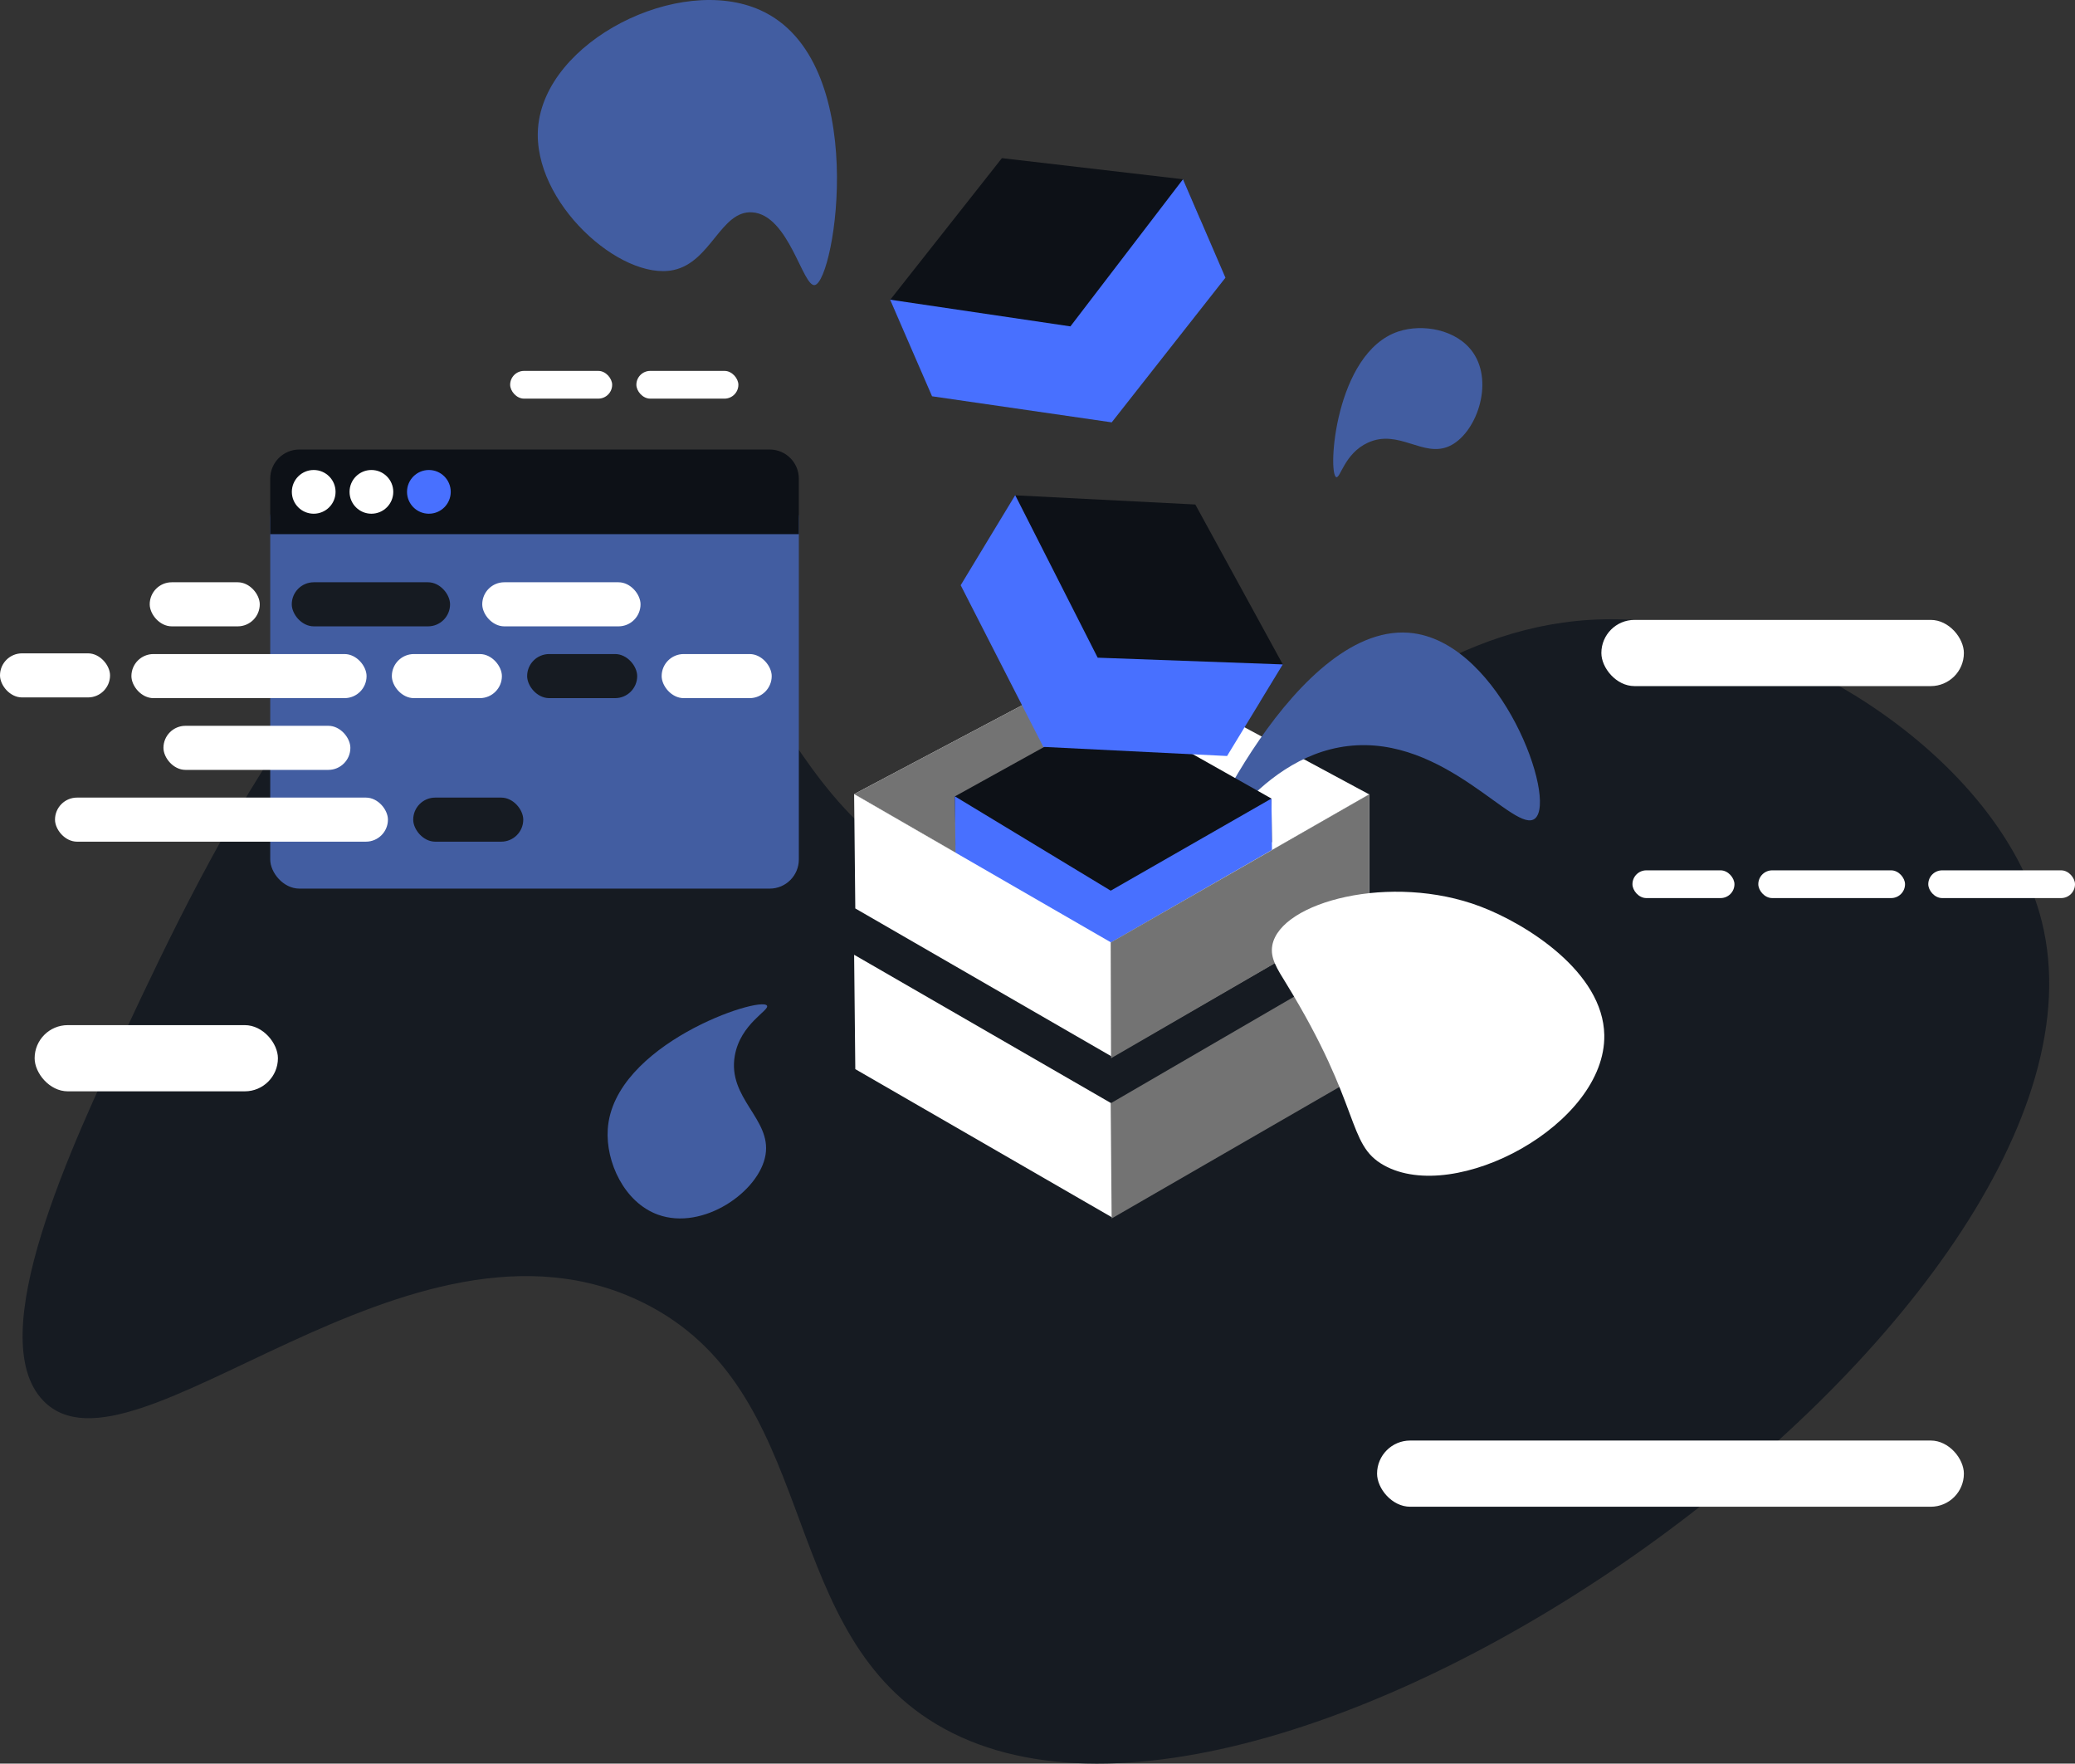 <?xml version="1.0" encoding="UTF-8"?><svg id="a" xmlns="http://www.w3.org/2000/svg" viewBox="0 0 582.81 495.28"><rect x="0" y="0" width="582.81" height="495.28" fill="#333333" stroke="none"/><defs><style>.b{fill:#fff;}.c{fill:#737373;}.d{fill:#161b22;}.e{fill:#0d1117;}.f{fill:#425da1;}.g{fill:#4870ff;}</style></defs><path class="b" d="M391.27,229.7l-79.42-42.72-1.18,44.37,.39,44.37,80.21-46.01Z"/><path class="d" d="M35.43,289.1c21.8-46.4,69.44-147.81,127.83-140.21,49.24,6.41,51.22,83.22,107.46,99.63,69.65,20.32,107.39-85.6,195.56-73.68,45.14,6.1,96.82,42.18,107.22,84.01,27.11,109.06-219.6,284.7-312.68,224-43.21-28.18-30.65-92.5-80.15-117.01-65.73-32.54-143.53,53.3-168.49,27.55-17.34-17.9,8.04-71.93,23.25-104.29Z"/><path class="b" d="M384.57,223.09l-71.78-38.62-72.88,38.54,72.16,41.66,72.5-41.59Z"/><path class="b" d="M239.9,268.13l72.16,41.66,4.52,8.73v3.54l-4.19,19.85-72.16-41.66-.33-32.12Z"/><path class="c" d="M311.96,309.83l.27,32.36,72.06-41.6-.27-32.63-72.06,41.88Z"/><path class="f" d="M336.16,242.39c-1.97-1.51,28.37-69.11,60.95-64.54,24.6,3.45,40.26,46.64,34.06,51.99-5.54,4.78-25.15-23.58-52.59-20.32-26.66,3.17-41.09,33.89-42.43,32.87Z"/><path class="f" d="M375.32,134c-2.49-.93-.38-34.93,17.4-40.89,6.84-2.29,16.52-.6,21.02,5.9,5.99,8.66,.81,22.93-6.72,26.3-7.32,3.28-14.16-4.96-22.82-.99-6.58,3.02-7.73,10.11-8.89,9.68Z"/><path class="c" d="M312.79,184.47l-72.88,38.54,72.16,41.66"/><path class="e" d="M268.17,223.67l44.34-24.56,44.6,25.15,.12,12.23-45.1,25.98-43.67-25.12-.3-13.68Z"/><path class="g" d="M268.17,223.62l43.8,26.51,45.15-25.87,.3,30.11-45.17,25.09-43.69-26.28-.38-29.58Z"/><path class="b" d="M239.9,223.01l72.16,41.66,72.5-41.67v32.12l-72.17,41.66-72.16-41.66-.33-32.12Z"/><path class="c" d="M311.96,264.69l.1,32.5,72.5-42.02v-32.09l-72.6,41.6Z"/><path class="f" d="M215.41,282.4c-1.95-2.76-43.16,10.9-44.71,34.74-.6,9.18,4.63,20.55,14.11,23.98,12.61,4.57,28.51-6.46,30.21-16.83,1.66-10.09-10.72-15.83-8.64-27.79,1.58-9.08,9.94-12.81,9.03-14.1Z"/><path class="b" d="M357.36,265.46c2.28-12.24,33.44-20.39,58.48-10.87,12.88,4.89,34.42,18.37,34.76,36.06,.48,25.05-41.8,47.82-61.9,36.6-10.59-5.91-6.07-16.26-27.41-50.99-2.61-4.25-4.59-7.21-3.93-10.79Z"/><path class="f" d="M213.57,2.86c-22.84-10.29-60.57,8.68-62.45,33.07-1.6,20.86,23.23,43.03,38.03,39.91,10.56-2.23,13.28-16.76,22.1-16.21,10.35,.65,14.22,21.13,17.62,20.42,5.71-1.19,15.76-63.19-15.3-77.19Z"/><path class="e" d="M285.11,139.1l50.62,2.58,24.58,44.92-6.36,10.45-52.02-1.78-23.8-44.4,6.98-11.77Z"/><path class="g" d="M285.14,139.05l23.17,45.65,52,1.89-15.66,25.72-51.61-2.56-23.21-45.4,15.31-25.31Z"/><path class="e" d="M250.02,84.21l31.39-39.8,50.86,5.93,4.84,11.23-31.54,41.41-49.99-6.27-5.56-12.5Z"/><path class="g" d="M250,84.16l50.65,7.5,31.62-41.32,11.92,27.65-31.94,40.62-50.46-7.32-11.79-27.13Z"/><rect class="f" x="75.9" y="137.34" width="148.47" height="112.21" rx="8.18" ry="8.18"/><path class="e" d="M84.09,126.24H216.19c4.52,0,8.18,3.67,8.18,8.18v15.59H75.9v-15.59c0-4.52,3.67-8.18,8.18-8.18Z"/><rect class="b" x="42.05" y="163.52" width="30.91" height="12.38" rx="6.19" ry="6.19"/><rect class="d" x="81.95" y="163.52" width="44.46" height="12.38" rx="6.19" ry="6.19"/><rect class="b" x="135.45" y="163.52" width="44.46" height="12.38" rx="6.19" ry="6.19"/><rect class="b" x="36.91" y="183.68" width="66.05" height="12.38" rx="6.19" ry="6.19"/><rect class="b" x="110.06" y="183.68" width="30.91" height="12.38" rx="6.19" ry="6.19"/><rect class="d" x="148.06" y="183.68" width="30.91" height="12.38" rx="6.19" ry="6.19"/><rect class="b" x="45.91" y="203.83" width="52.5" height="12.38" rx="6.19" ry="6.19"/><rect class="b" x="15.45" y="223.99" width="93.51" height="12.38" rx="6.19" ry="6.19"/><rect class="d" x="116.06" y="223.99" width="30.91" height="12.38" rx="6.19" ry="6.19"/><rect class="b" x="185.84" y="183.68" width="30.91" height="12.38" rx="6.19" ry="6.19"/><circle class="b" cx="88.11" cy="138.13" r="6.14"/><circle class="b" cx="104.32" cy="138.13" r="6.14"/><circle class="g" cx="120.46" cy="138.13" r="6.14"/><rect class="b" x="0" y="183.48" width="30.91" height="12.38" rx="6.19" ry="6.19"/><rect class="b" x="541.6" y="244.42" width="41.21" height="7.79" rx="3.9" ry="3.9"/><rect class="b" x="493.86" y="244.42" width="41.21" height="7.79" rx="3.9" ry="3.9"/><rect class="b" x="458.51" y="244.42" width="28.65" height="7.79" rx="3.9" ry="3.9"/><rect class="b" x="143.29" y="104.16" width="28.65" height="7.79" rx="3.9" ry="3.9"/><rect class="b" x="178.74" y="104.16" width="28.65" height="7.79" rx="3.9" ry="3.9"/><rect class="b" x="9.73" y="287.89" width="68.33" height="18.59" rx="9.3" ry="9.3"/><rect class="b" x="449.78" y="174.09" width="101.82" height="18.59" rx="9.3" ry="9.3"/><rect class="b" x="386.78" y="404.55" width="164.82" height="18.59" rx="9.3" ry="9.3"/></svg>